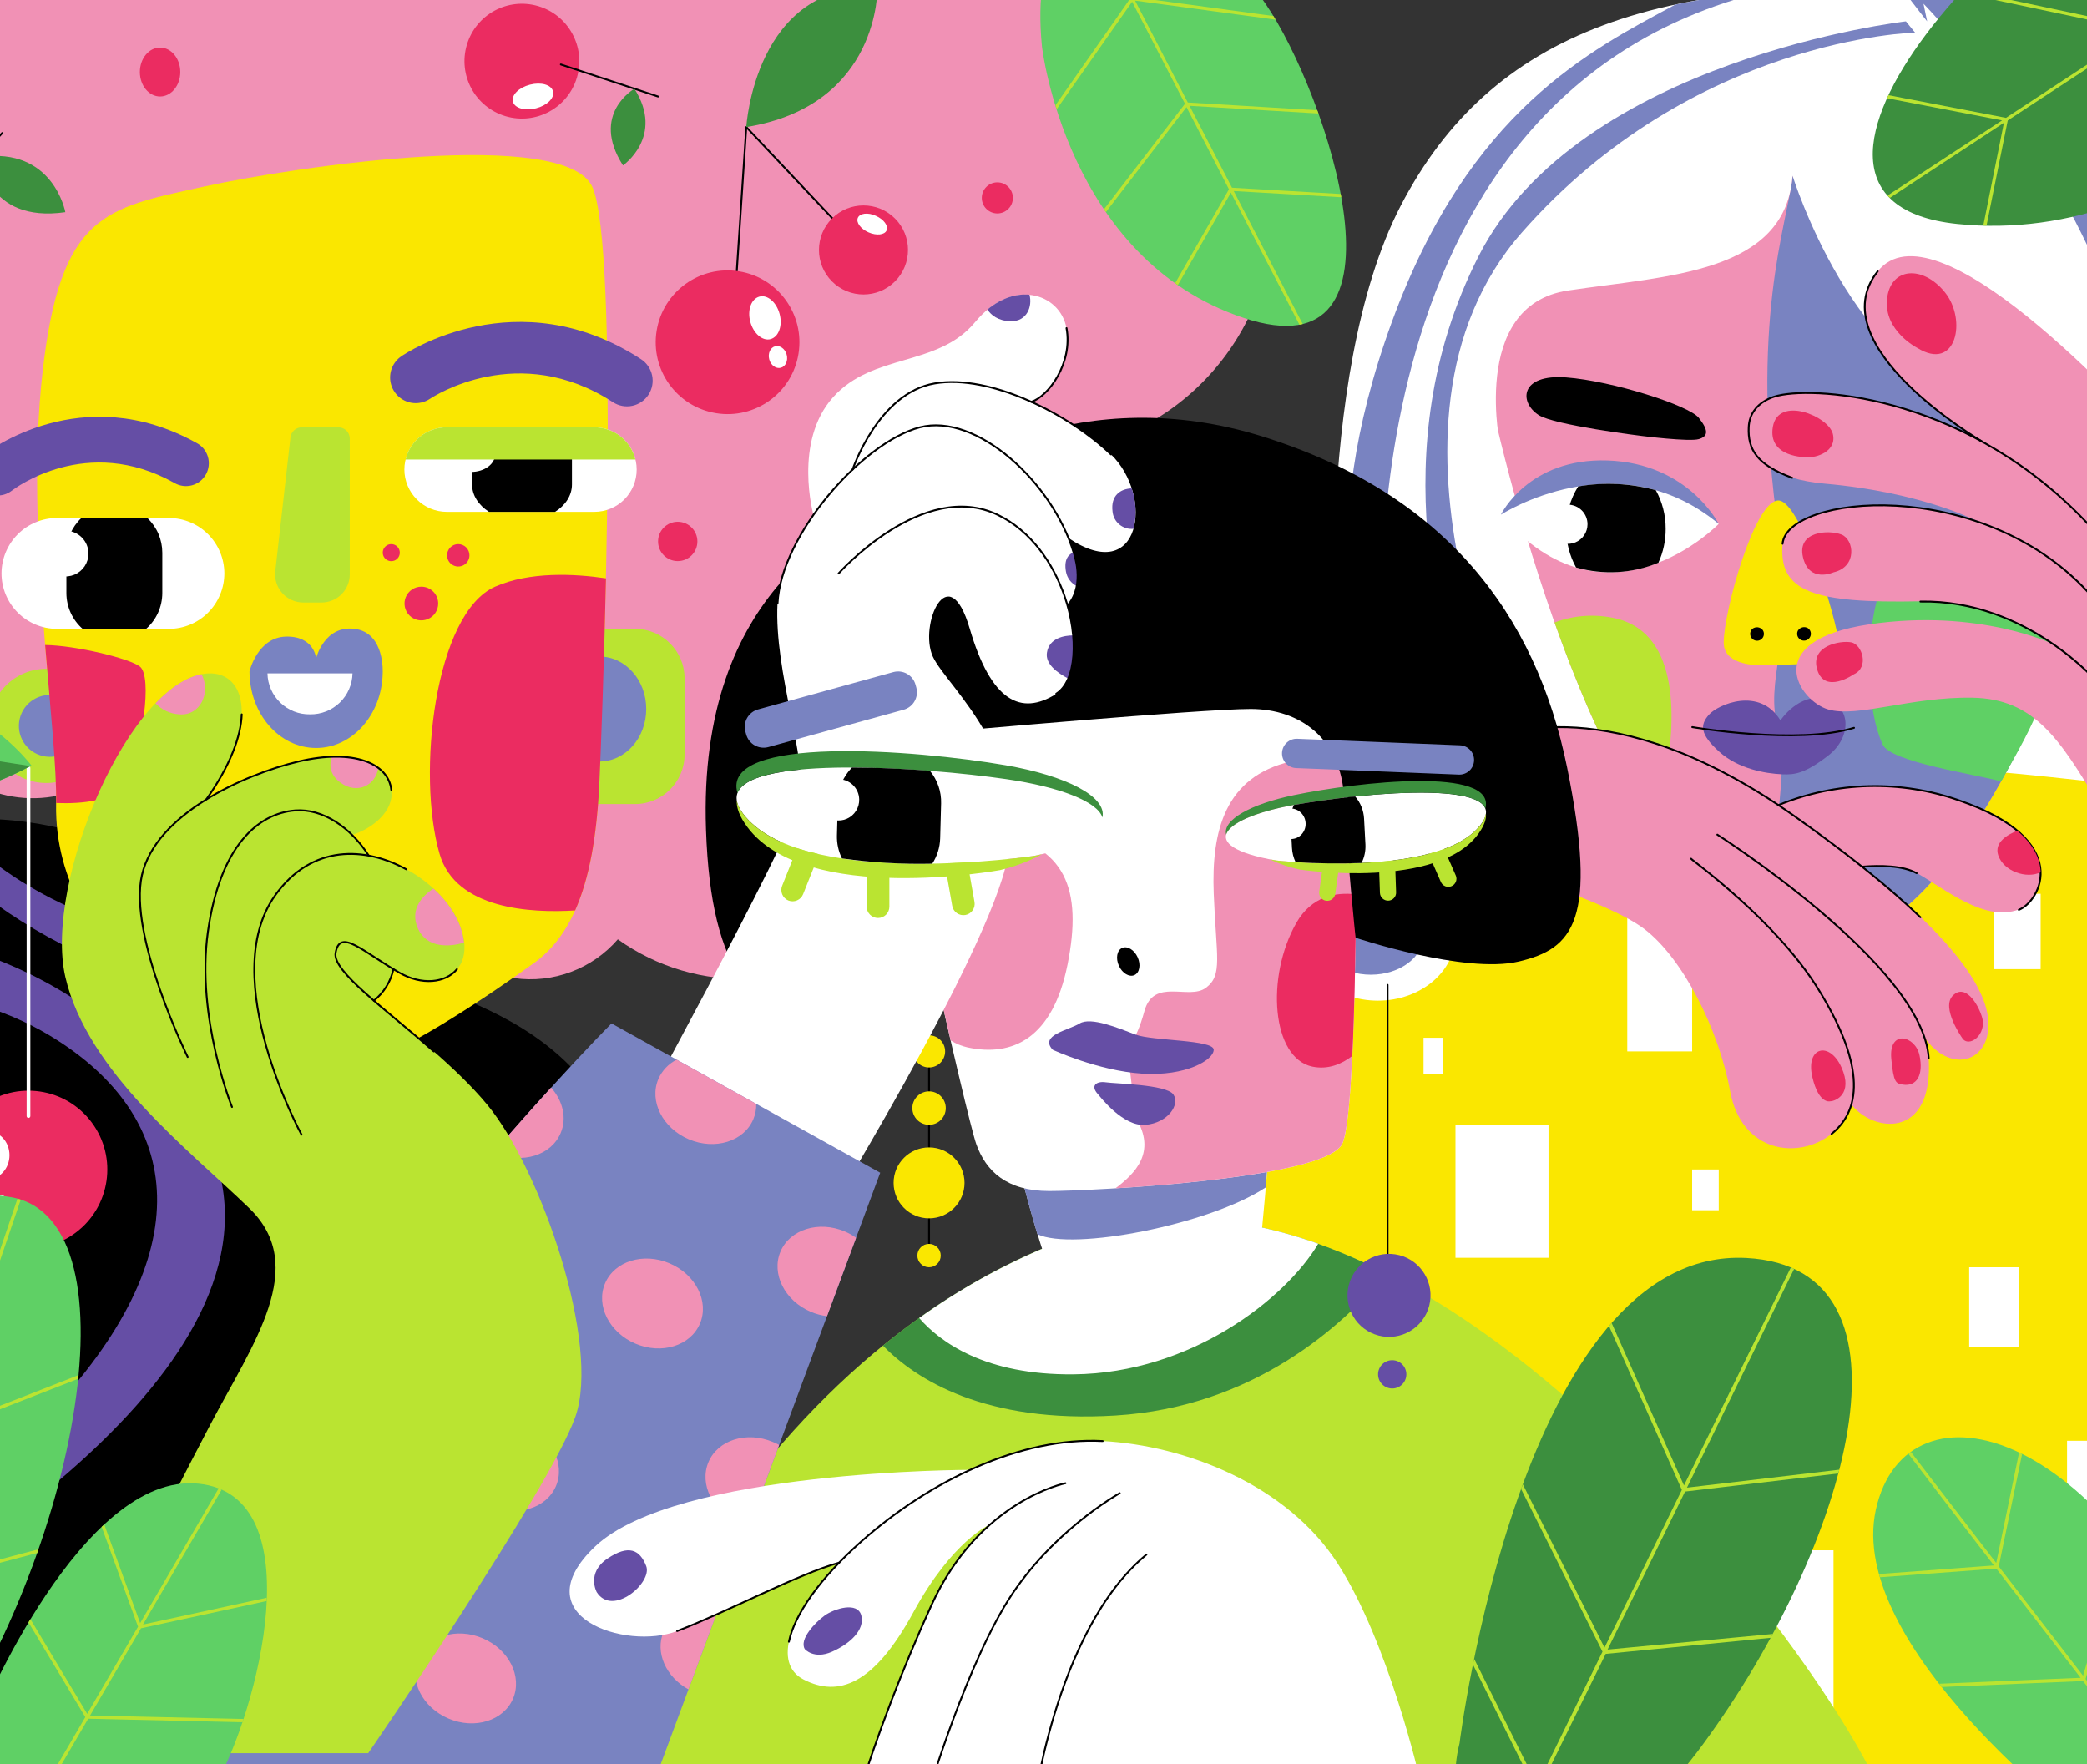 <svg width="1124" height="950" viewBox="0 0 1124 950" fill="none" xmlns="http://www.w3.org/2000/svg">
<rect x="0" y="0" width="1124" height="950" fill="#333333" stroke="none"/>
<g clip-path="url(#clip0_19_274)">
<path d="M719.697 375.896C719.697 375.896 706.312 203.139 754.453 110.657C802.593 18.175 893.07 -17.882 1067.53 -3.301C1242 11.28 1235.07 199.674 1232.87 236.91C1230.67 274.145 1199.96 438.108 1199.96 438.108L719.697 375.896Z" fill="white"/>
<path d="M796.296 138.008C742.298 244.332 780.308 348.493 785.743 375.897C791.178 403.3 822.151 410.124 822.151 410.124C822.151 410.124 727.823 229.54 819.671 125.186C911.907 20.269 1031.39 17.542 1031.39 17.542L1026.46 11.492C1026.46 11.492 850.276 31.701 796.296 138.008Z" fill="#7983C1"/>
<path d="M1024.41 -5.921C1032.23 4.316 1037.9 11.492 1037.9 11.492L1035.93 1.994C1035.93 1.994 1213.94 181.189 1155.2 400.134L1181.24 404.584C1181.24 404.584 1204.51 159.343 1051.81 -4.479C1042.42 -5.124 1033.28 -5.605 1024.41 -5.921Z" fill="#7983C1"/>
<path d="M735.404 356.531L745.165 353.823C745.165 353.823 718.061 52.368 949.758 -4.461C933.801 -3.132 917.941 -0.817 902.269 2.469C856.714 26.987 791.494 59.157 749.756 172.992C706.101 292.015 735.404 356.531 735.404 356.531Z" fill="#7983C1"/>
<path d="M625.403 909.822C625.403 909.822 621.657 516.167 632.984 489.977C644.311 463.788 991.69 411.901 1044.9 413.624C1098.1 415.348 1272.74 439.251 1272.74 439.251V1075.79L615.588 1051.73L625.403 909.822Z" fill="#FAE700"/>
<path d="M1087.39 682.487H1060.55V725.65H1087.39V682.487Z" fill="white"/>
<path d="M1137.84 775.937H1113.26V848.561H1137.84V775.937Z" fill="white"/>
<path d="M987.469 834.912H937.13V934.236H987.469V834.912Z" fill="white"/>
<path d="M833.989 605.765H783.878V677.386H833.989V605.765Z" fill="white"/>
<path d="M911.344 481.342H876.396V566.225H911.344V481.342Z" fill="white"/>
<path d="M925.662 629.826H911.344V651.777H925.662V629.826Z" fill="white"/>
<path d="M1099.03 481.342H1073.97V521.937H1099.03V481.342Z" fill="white"/>
<path d="M777.159 558.891H766.676V578.379H777.159V558.891Z" fill="white"/>
<path d="M800.289 203.087C800.289 203.087 843.909 424.705 928.335 489.978C1012.76 555.25 1070.8 439.163 1104.45 368.105C1138.1 297.046 1118.96 181.101 1114.39 174.892C1109.82 168.683 992.904 88.46 965.395 94.581C937.886 100.702 892.542 125.907 870.521 135.035C848.499 144.164 792.18 163.723 800.289 203.087Z" fill="#F191B5"/>
<path d="M1114.39 174.892C1109.8 168.7 993.203 88.707 965.5 94.564C962.598 121.228 941.808 172.992 957.867 286.651C966.661 348.827 949.582 364.499 957.867 393.802C964.621 417.688 950.004 470.067 953.716 504.611C1024.53 531.628 1074.32 431.741 1104.45 368.052C1138.06 297.046 1118.96 181.101 1114.39 174.892Z" fill="#7983C1"/>
<path d="M1104.45 368.105C1114.32 347.227 1111.91 347.948 1114.39 323.253C1082.84 296.36 1025.5 293.036 1016.17 309.499C1004.81 329.55 1003.25 377.269 1013.92 400.961C1018.18 410.406 1063.65 416.949 1077.75 420.818C1095.11 390.003 1091.23 396.053 1104.45 368.105Z" fill="#5FD065"/>
<path d="M870.521 333.138C859.46 330.503 847.864 331.238 837.225 335.249C849.537 369.863 864.875 405.885 883.202 436.032C890.238 432.515 895.514 426.886 897.009 418.831C902.181 389.897 905.61 341.739 870.521 333.138Z" fill="#BAE431"/>
<path d="M954.613 358.167C947.384 358.695 928.335 358.923 928.335 346.031C928.335 329.515 944.992 269.15 957.867 269.537C970.742 269.924 992.288 342.882 990.688 350.903C989.087 358.923 963.777 357.499 954.613 358.167Z" fill="#FAE700"/>
<path d="M949.371 339.329C949.763 339.919 949.978 340.608 949.989 341.316C950.001 342.024 949.809 342.72 949.436 343.322C949.063 343.924 948.525 344.406 947.885 344.71C947.246 345.015 946.533 345.129 945.831 345.04C945.129 344.951 944.467 344.662 943.924 344.207C943.381 343.752 942.981 343.151 942.77 342.476C942.559 341.8 942.547 341.077 942.735 340.395C942.923 339.712 943.303 339.098 943.83 338.626C944.661 337.991 945.708 337.709 946.745 337.841C947.782 337.972 948.726 338.507 949.371 339.329Z" fill="black"/>
<path d="M968.314 339.611C967.986 340.238 967.846 340.947 967.909 341.652C967.972 342.357 968.237 343.029 968.671 343.588C969.105 344.147 969.691 344.57 970.359 344.805C971.027 345.041 971.748 345.079 972.437 344.917C973.126 344.754 973.754 344.396 974.245 343.887C974.737 343.378 975.072 342.738 975.21 342.043C975.349 341.349 975.284 340.629 975.025 339.971C974.766 339.312 974.323 338.741 973.749 338.327C972.856 337.783 971.786 337.613 970.768 337.854C969.751 338.094 968.869 338.725 968.314 339.611V339.611Z" fill="black"/>
<path d="M959.854 417.002C950.831 416.597 936.179 414.135 925.855 404.777C915.53 395.42 915.477 390.443 920.385 384.902C925.292 379.362 947.63 369.635 958.904 387.963C958.904 387.963 969.018 372.678 983.159 376.512C997.3 380.347 997.23 397.126 984.689 406.871C972.148 416.615 966.555 417.301 959.854 417.002Z" fill="#654EA5"/>
<path d="M911.415 391.586C911.415 391.586 968.156 401.312 998.514 391.973" stroke="black" stroke-linecap="round" stroke-linejoin="round"/>
<path d="M823.964 279.809L808.38 277.118C808.38 277.118 823.102 246.566 865.79 247.991C909.357 249.468 925.592 282.095 925.592 282.095L823.964 279.809Z" fill="#7983C1"/>
<path d="M808.38 277.171C808.38 277.171 870.662 236.716 925.662 282.148C925.662 282.148 865.315 344.026 808.38 277.171Z" fill="white"/>
<path d="M849.977 261.974C845.671 268.815 843.436 276.756 843.54 284.839C843.496 292.1 845.313 299.251 848.816 305.612C863.467 309.791 879.1 308.893 893.175 303.061C895.781 297.342 897.113 291.124 897.08 284.839C897.125 277.567 895.309 270.404 891.803 264.032C878.186 260.252 863.899 259.549 849.977 261.974Z" fill="black"/>
<path d="M854.99 282.342C854.99 284.429 854.371 286.469 853.211 288.205C852.052 289.94 850.404 291.293 848.475 292.092C846.547 292.89 844.425 293.099 842.378 292.692C840.331 292.285 838.45 291.28 836.974 289.804C835.498 288.328 834.493 286.448 834.086 284.401C833.679 282.353 833.888 280.232 834.687 278.303C835.485 276.375 836.838 274.727 838.574 273.567C840.309 272.407 842.349 271.788 844.437 271.788C847.235 271.788 849.92 272.9 851.899 274.879C853.878 276.859 854.99 279.543 854.99 282.342Z" fill="white"/>
<path d="M884.222 234.782C884.222 234.782 837.032 228.995 828.642 223.507C818.089 216.63 818.511 201.345 843.539 203.262C868.568 205.18 909.656 218.354 914.932 225.037C920.209 231.721 920.086 234.957 914.932 236.488C909.779 238.018 884.222 234.782 884.222 234.782Z" fill="black"/>
<path d="M808.379 242.415C808.379 242.415 790.791 164.479 844.489 156.459C898.188 148.438 961.578 147.295 965.395 94.581C965.395 94.581 998.638 201.539 1065.49 213.376C1132.35 225.213 1127.76 191.232 1129.29 177.794C1130.82 164.356 1067.73 121.65 1028.05 106.753C988.366 91.855 972.852 78.1 954.613 85.347C936.373 92.594 858.807 113.489 830.154 137.955C801.502 162.421 782.788 202.418 808.379 242.415Z" fill="white"/>
<path d="M1055.17 431.073C1023.52 419.956 988.896 420.852 957.867 433.588L957.99 433.676C863.538 370.638 806.48 397.144 806.48 397.144L802.663 466.655C802.663 466.655 864.927 484.631 885.559 500.302C906.191 515.974 925.662 554.194 931.783 587.613C937.903 621.032 968.842 624.761 986.413 610.637C991.563 606.594 995.295 601.02 997.072 594.719C1008.14 609.546 1041.48 614.471 1038.72 569.743C1038.45 566.021 1037.7 562.349 1036.49 558.82C1049.49 576.866 1067.37 572.698 1070.43 557.061C1073.06 543.676 1067.52 518.049 1002.93 466.585C1012.59 465.828 1024.9 465.934 1032.23 470.102C1048.27 479.231 1068.9 496.679 1087.25 489.819C1098.88 485.598 1117.06 452.338 1055.17 431.073Z" fill="#F191B5"/>
<path d="M924.905 449.506C924.905 449.506 1035.71 520.142 1038.74 569.813" stroke="black" stroke-linecap="round" stroke-linejoin="round"/>
<path d="M806.48 397.126C806.48 397.126 866.845 369.072 966.169 439.339C996.738 460.956 1018.67 478.967 1034.27 493.988" stroke="black" stroke-linecap="round" stroke-linejoin="round"/>
<path d="M910.764 462.451C911.538 463.612 956.231 495.307 979.536 533.123C1002.84 570.939 1003.98 596.548 986.414 610.69" stroke="black" stroke-linecap="round" stroke-linejoin="round"/>
<path d="M1032.25 470.26C1024.92 466.092 1012.6 465.986 1002.95 466.743" stroke="black" stroke-linecap="round" stroke-linejoin="round"/>
<path d="M957.867 433.57C988.898 420.839 1023.52 419.951 1055.17 431.073C1117.06 452.355 1098.88 485.598 1087.27 489.995" stroke="black" stroke-linecap="round" stroke-linejoin="round"/>
<path d="M1056.7 558.891C1056.7 558.891 1045.25 542.674 1051.74 536.183C1058.23 529.693 1065 539.983 1067.39 547.546C1070.45 557.202 1060.2 564.748 1056.7 558.891Z" fill="#EB2C61"/>
<path d="M1024.7 584.095C1021.06 583.497 1019.83 583.093 1018.6 570.306C1017.04 554.265 1031.49 557.607 1033.78 568.301C1036.07 578.995 1032.25 585.344 1024.7 584.095Z" fill="#EB2C61"/>
<path d="M985.64 593.101C985.64 593.101 979.572 594.86 976.089 580.12C972.255 563.78 985.323 560.474 991.761 574.844C998.198 589.214 988.472 593.101 985.64 593.101Z" fill="#EB2C61"/>
<path d="M1099.03 469.768C1098.86 462.891 1095.52 455.011 1086.44 447.395C1081.38 449.383 1073.85 453.604 1076.19 460.604C1079.07 469.188 1091.31 473.479 1099.03 469.768Z" fill="#EB2C61"/>
<path d="M1264.95 368.105C1248.91 335.636 1208.16 289.588 1175.25 252.353C1141.05 213.851 1041.73 107.984 1011.27 146.134C979.307 186.236 1067.55 237.824 1067.55 237.824C1018.85 211.213 972.975 209.454 957.866 212.971C936.601 217.931 929.109 255.747 982.596 260.461C1036.08 265.175 1065.26 280.899 1065.26 280.899C1014.06 263.311 961.666 274.18 960.047 292.701C957.761 318.874 976.669 324.977 1034.27 323.834C1064.49 323.236 1089.38 335.39 1106.25 347.086C1105.84 346.91 1065.58 327.51 1006.66 336.251C947.436 345.046 968.771 377.515 984.654 382.088C1000.54 386.661 1029.19 375.14 1062.43 375.756C1095.67 376.371 1109.41 398.146 1130.24 432.902C1151.06 467.657 1172.45 479.512 1182.77 487.533C1193.1 495.553 1219.13 522.833 1214.59 639.852C1210.05 756.87 1317.24 740.811 1336.54 727.057C1355.83 713.303 1264.95 368.105 1264.95 368.105Z" fill="#F191B5"/>
<path d="M1032.64 187.397C1032.64 187.397 1014.49 178.234 1016.3 161.014C1018.11 143.795 1035.64 142.669 1047.53 157.496C1059.42 172.324 1053.64 200.395 1032.64 187.397Z" fill="#EB2C61"/>
<path d="M972.975 246.232C972.975 246.232 951.869 246.619 954.824 229.804C957.779 212.989 984.725 224.07 987.099 233.621C989.474 243.171 978.059 246.707 972.975 246.232Z" fill="#EB2C61"/>
<path d="M987.469 308.232C987.469 308.232 974.383 314.23 971.041 300.106C967.699 285.982 984.883 285.209 991.76 287.882C998.637 290.556 1000.38 305.295 987.469 308.232Z" fill="#EB2C61"/>
<path d="M998.444 363.127C998.444 363.127 982.913 374.014 978.762 360.84C974.611 347.666 991.285 344.799 997.072 345.943C1002.86 347.086 1006.85 359.31 998.444 363.127Z" fill="#EB2C61"/>
<path d="M960.048 292.842C962.334 266.67 1066.06 255.783 1124.5 318.821" stroke="black" stroke-linecap="round" stroke-linejoin="round"/>
<path d="M1130.24 368.105C1130.24 368.105 1091.89 322.831 1034.27 323.974" stroke="black" stroke-linecap="round" stroke-linejoin="round"/>
<path d="M1126.61 284.399C1061.29 213.305 979.149 208.029 957.866 213.006C957.866 213.006 942.511 215.662 941.808 229.997C941.227 241.94 946.082 250.295 965.236 257.33" stroke="black" stroke-linecap="round" stroke-linejoin="round"/>
<path d="M1011.27 146.134C979.307 186.236 1067.55 237.824 1067.55 237.824" stroke="black" stroke-linecap="round" stroke-linejoin="round"/>
<path d="M554.467 -18.128C540.172 -18.126 525.973 -15.791 512.43 -11.216C476.461 -78.299 384.982 -126 277.778 -126C191.135 -126 114.747 -94.833 69.65 -47.466C64.393 -48.042 59.108 -48.336 53.82 -48.345C26.263 -48.357 -0.724 -40.496 -23.964 -25.688C-47.204 -10.879 -65.73 10.26 -77.361 35.243C-88.992 60.225 -93.244 88.01 -89.616 115.327C-85.989 142.645 -74.632 168.357 -56.884 189.438C-66.732 189.953 -76.371 192.476 -85.209 196.85C-94.047 201.224 -101.899 207.358 -108.281 214.875C-114.664 222.392 -119.444 231.133 -122.328 240.564C-125.212 249.994 -126.139 259.914 -125.051 269.715C-123.964 279.516 -120.886 288.992 -116.006 297.561C-111.126 306.131 -104.546 313.612 -96.671 319.548C-88.796 325.483 -79.791 329.747 -70.209 332.078C-60.627 334.409 -50.67 334.758 -40.949 333.103C-48.584 347.676 -50.51 364.572 -46.351 380.489C-42.192 396.406 -32.247 410.201 -18.459 419.176C-4.671 428.151 11.968 431.661 28.207 429.021C44.445 426.382 59.116 417.781 69.351 404.9C87.371 409.959 106.003 412.504 124.72 412.464C178.278 412.464 225.68 392.219 254.737 361.122C264.078 372.337 274.873 382.257 286.836 390.618C286.024 394.687 285.437 398.797 285.077 402.931C274.68 403.032 264.474 405.738 255.392 410.8C246.31 415.861 238.641 423.118 233.085 431.907C227.53 440.696 224.265 450.737 223.589 461.113C222.914 471.488 224.848 481.868 229.217 491.303C233.586 500.738 240.249 508.928 248.598 515.125C256.947 521.322 266.716 525.329 277.012 526.778C287.308 528.228 297.803 527.074 307.538 523.423C317.274 519.772 325.939 513.74 332.743 505.878C353.738 520.893 379.179 528.397 404.961 527.18C430.744 525.963 455.365 516.096 474.852 499.17C494.339 482.244 507.556 459.246 512.369 433.887C517.183 408.529 513.313 382.288 501.384 359.398C526.101 328.838 539.525 290.69 539.394 251.385C539.394 248.853 539.394 246.32 539.235 243.805C557.012 245.872 575.024 244.286 592.166 239.144C609.308 234.002 625.219 225.413 638.924 213.903C652.628 202.394 663.837 188.206 671.863 172.21C679.889 156.214 684.563 138.747 685.599 120.88C686.634 103.014 684.009 85.124 677.884 68.308C671.76 51.492 662.265 36.104 649.982 23.088C637.698 10.073 622.886 -0.297 606.453 -7.384C590.019 -14.472 572.311 -18.128 554.415 -18.128H554.467Z" fill="#F191B5"/>
<path d="M-47.721 124.746L1.176 71.645" stroke="black" stroke-linecap="round" stroke-linejoin="round"/>
<path d="M-10.696 84.573C-10.696 84.573 -7.53 120.419 35.176 114.263C35.176 114.246 28.791 78.927 -10.696 84.573Z" fill="#3C8F3E"/>
<path d="M310.71 41.744C315.578 25.375 306.254 8.16 289.885 3.292C273.516 -1.575 256.301 7.749 251.433 24.118C246.566 40.486 255.89 57.702 272.259 62.569C288.628 67.437 305.843 58.113 310.71 41.744Z" fill="#EB2C61"/>
<path d="M288.665 58.331C282.685 59.843 277.127 58.243 276.23 54.725C275.333 51.207 279.449 47.127 285.412 45.596C291.374 44.066 296.95 45.596 297.847 49.202C298.744 52.808 294.628 56.8 288.665 58.331Z" fill="white"/>
<path d="M302.051 34.727L354.412 51.981" stroke="black" stroke-linecap="round" stroke-linejoin="round"/>
<path d="M341.678 47.795C341.678 47.795 317.757 61.321 335.522 89.076C335.522 89.076 358.071 73.492 341.678 47.795Z" fill="#3C8F3E"/>
<path d="M394.48 181.276L401.92 68.427L451.626 121.123" stroke="black" stroke-linecap="round" stroke-linejoin="round"/>
<path d="M401.92 68.427C401.92 68.427 406.51 -9.334 472.574 -6.66C472.574 -6.66 474.122 56.748 401.92 68.427Z" fill="#3C8F3E"/>
<path d="M430.047 190.493C433.457 169.394 419.117 149.525 398.017 146.115C376.918 142.705 357.049 157.045 353.639 178.144C350.229 199.244 364.569 219.113 385.669 222.523C406.768 225.933 426.637 211.593 430.047 190.493Z" fill="#EB2C61"/>
<path d="M419.878 169.088C421.549 175.402 419.386 181.4 415.041 182.631C410.697 183.862 405.772 179.606 404.083 173.291C402.395 166.977 404.576 160.979 408.938 159.748C413.3 158.517 418.189 162.756 419.878 169.088Z" fill="white"/>
<path d="M423.677 191.021C424.539 194.222 423.114 197.37 420.529 198.056C417.943 198.742 415.129 196.719 414.285 193.536C413.44 190.352 414.847 187.186 417.433 186.5C420.019 185.814 422.833 187.837 423.677 191.021Z" fill="white"/>
<path d="M481.997 151.563C491.359 142.2 491.359 127.021 481.997 117.659C472.635 108.297 457.455 108.297 448.093 117.659C438.731 127.021 438.731 142.2 448.093 151.563C457.455 160.925 472.635 160.925 481.997 151.563Z" fill="#EB2C61"/>
<path d="M471.695 116.233C475.969 118.097 478.572 121.615 477.499 124.078C476.426 126.54 472.064 127.015 467.79 125.15C463.516 123.286 460.93 119.768 462.003 117.306C463.076 114.843 467.403 114.263 471.695 116.233Z" fill="white"/>
<path d="M86.219 51.964C92.231 51.964 97.106 46.065 97.106 38.789C97.106 31.514 92.231 25.615 86.219 25.615C80.206 25.615 75.331 31.514 75.331 38.789C75.331 46.065 80.206 51.964 86.219 51.964Z" fill="#EB2C61"/>
<path d="M365.001 302.182C370.849 302.182 375.589 297.441 375.589 291.593C375.589 285.746 370.849 281.005 365.001 281.005C359.153 281.005 354.412 285.746 354.412 291.593C354.412 297.441 359.153 302.182 365.001 302.182Z" fill="#EB2C61"/>
<path d="M537.142 114.949C541.766 114.949 545.515 111.201 545.515 106.577C545.515 101.953 541.766 98.204 537.142 98.204C532.518 98.204 528.77 101.953 528.77 106.577C528.77 111.201 532.518 114.949 537.142 114.949Z" fill="#EB2C61"/>
<path d="M-120.274 476.803C-120.274 476.803 -25.488 398.938 97.053 472.916C219.594 546.895 310.018 518.647 348.01 649.737C386.002 780.826 246.294 1052.29 203.782 1064.83C161.27 1077.37 -164 998.98 -164 998.98L-120.274 476.803Z" fill="black"/>
<path d="M177.399 511.313C155.072 513.018 132.626 512.292 110.456 509.149C44.603 499.563 1.528 473.567 -28.496 441.907C-35.212 442.573 -41.888 443.6 -48.494 444.985C-26.262 470.454 5.169 496.52 49.264 516.273C103.579 540.616 164.682 537.08 216.358 525.366C203.993 521.004 190.995 516.501 177.399 511.313Z" fill="#654EA5"/>
<path d="M-122.244 500.337L-125.129 534.846C-90.796 530.115 -24.767 526.615 26.803 557.712C99.814 601.684 108.521 675.363 24.904 762.973C-31.345 821.702 -108.173 850.39 -152.603 862.878L-155.311 895.259C-131.531 892.603 -98.025 885.233 -65.45 865.657C-5.648 829.688 191.047 705.036 95.259 587.754C23.18 499.423 -77.076 496.433 -122.244 500.337Z" fill="#654EA5"/>
<path d="M188.374 574.386C188.374 574.386 108.908 554.528 80.642 531.61C52.377 508.692 29.459 475.045 30.215 433.043C30.972 391.041 13.225 287.056 22.863 200.87C32.502 114.685 56.95 112.152 108.908 100.685C160.865 89.217 304.601 68.603 319.024 100.685C333.446 132.767 325.127 369.635 322.84 420.801C320.554 471.967 309.86 502.554 287.663 518.595C265.466 534.636 212.048 571.326 188.374 574.386Z" fill="#FAE700"/>
<path d="M-2.482 266.793C-4.916 266.545 -7.222 265.577 -9.103 264.013C-10.985 262.448 -12.358 260.359 -13.047 258.011C-13.736 255.663 -13.71 253.163 -12.971 250.83C-12.233 248.497 -10.816 246.437 -8.902 244.913C-6.721 243.224 44.093 204.177 105.847 238.563C107.307 239.324 108.6 240.37 109.648 241.64C110.697 242.909 111.48 244.376 111.952 245.953C112.424 247.53 112.574 249.186 112.395 250.823C112.215 252.46 111.709 254.043 110.907 255.481C110.105 256.919 109.022 258.181 107.724 259.193C106.425 260.205 104.936 260.946 103.346 261.373C101.756 261.799 100.097 261.903 98.466 261.676C96.835 261.45 95.266 260.9 93.852 260.057C46.749 233.673 7.948 263.029 6.312 264.278C3.813 266.215 0.664 267.115 -2.482 266.793Z" fill="#654EA5"/>
<path d="M221.669 216.929C218.945 216.477 216.419 215.22 214.415 213.319C212.412 211.419 211.024 208.962 210.429 206.265C209.835 203.568 210.062 200.755 211.081 198.189C212.1 195.622 213.864 193.42 216.147 191.865C218.662 190.106 278.622 150.144 345.213 193.43C348.287 195.429 350.441 198.567 351.202 202.154C351.962 205.742 351.266 209.484 349.267 212.558C347.269 215.632 344.13 217.786 340.543 218.547C336.956 219.307 333.214 218.611 330.14 216.612C279.326 183.58 233.63 213.446 231.642 214.73C228.718 216.704 225.152 217.49 221.669 216.929Z" fill="#654EA5"/>
<path d="M90.932 338.679H30.62C22.705 338.655 15.122 335.495 9.534 329.89C3.945 324.285 0.807 316.693 0.807 308.778C0.83 300.878 3.979 293.308 9.565 287.722C15.151 282.136 22.72 278.988 30.62 278.965H90.932C98.847 278.965 106.439 282.103 112.044 287.691C117.649 293.28 120.81 300.863 120.833 308.778V308.778C120.833 316.708 117.683 324.313 112.075 329.921C106.468 335.528 98.862 338.679 90.932 338.679Z" fill="white"/>
<path d="M35.756 297.679V319.384C35.759 323.049 36.546 326.671 38.062 330.008C39.579 333.345 41.791 336.319 44.55 338.731H78.62C81.379 336.319 83.591 333.345 85.108 330.008C86.624 326.671 87.411 323.049 87.414 319.384V297.679C87.418 294.191 86.71 290.738 85.334 287.533C83.957 284.327 81.942 281.436 79.411 279.035H43.759C41.228 281.436 39.212 284.327 37.837 287.533C36.461 290.738 35.753 294.191 35.756 297.679V297.679Z" fill="black"/>
<path d="M47.646 298.136C47.646 300.571 46.924 302.952 45.571 304.977C44.218 307.001 42.295 308.579 40.046 309.511C37.796 310.443 35.32 310.687 32.932 310.212C30.544 309.737 28.35 308.564 26.628 306.842C24.906 305.121 23.733 302.927 23.258 300.538C22.783 298.15 23.027 295.674 23.959 293.425C24.891 291.175 26.469 289.252 28.494 287.899C30.518 286.546 32.899 285.824 35.334 285.824C38.599 285.824 41.731 287.121 44.04 289.43C46.349 291.739 47.646 294.871 47.646 298.136V298.136Z" fill="white"/>
<path d="M320.132 275.658H240.543C234.515 275.63 228.742 273.223 224.48 268.961C220.217 264.699 217.81 258.926 217.783 252.898V252.898C217.783 246.862 220.181 241.072 224.449 236.804C228.717 232.536 234.506 230.138 240.543 230.138H320.132C326.168 230.138 331.957 232.536 336.226 236.804C340.494 241.072 342.892 246.862 342.892 252.898C342.892 258.934 340.494 264.723 336.226 268.992C331.957 273.26 326.168 275.658 320.132 275.658Z" fill="white"/>
<path d="M254.244 244.367V260.936C254.244 266.793 257.762 272.052 263.338 275.658H298.955C304.513 272.14 308.031 266.863 308.031 260.936V244.367C308.031 238.756 304.83 233.814 299.694 230.138H262.581C257.463 233.726 254.244 238.756 254.244 244.367Z" fill="black"/>
<path d="M253.717 254.164C260.856 254.164 266.644 249.928 266.644 244.702C266.644 239.476 260.856 235.239 253.717 235.239C246.577 235.239 240.789 239.476 240.789 244.702C240.789 249.928 246.577 254.164 253.717 254.164Z" fill="white"/>
<path d="M342.223 247.481C341.014 242.534 338.18 238.136 334.175 234.992C330.169 231.847 325.224 230.138 320.132 230.138H240.542C235.443 230.127 230.489 231.831 226.475 234.977C222.462 238.123 219.623 242.527 218.416 247.481H342.223Z" fill="#BAE431"/>
<path d="M156.433 235.52L148.254 307.634C148.016 309.754 148.229 311.899 148.877 313.931C149.525 315.962 150.594 317.835 152.015 319.425C153.436 321.015 155.177 322.288 157.123 323.159C159.069 324.031 161.177 324.483 163.31 324.484H173.23C177.245 324.48 181.094 322.883 183.933 320.044C186.772 317.205 188.369 313.355 188.374 309.34V236.206C188.374 235.408 188.217 234.617 187.91 233.88C187.604 233.142 187.156 232.473 186.591 231.909C186.025 231.345 185.354 230.899 184.616 230.595C183.878 230.291 183.087 230.136 182.288 230.138H162.466C160.976 230.141 159.538 230.69 158.426 231.682C157.314 232.674 156.605 234.04 156.433 235.52V235.52Z" fill="#BAE431"/>
<path d="M191.048 338.679C174.62 336.568 170.258 354.509 170.258 354.509C170.258 354.509 169.273 342.478 153.988 342.847C138.703 343.217 134.376 361.562 134.376 361.562C134.376 384.427 150.435 402.825 170.258 402.825C189.764 402.825 205.629 384.92 206.104 362.635C206.104 362.635 207.476 340.789 191.048 338.679Z" fill="#7983C1"/>
<path d="M166.986 384.709C172.941 384.807 178.692 382.541 182.978 378.407C187.264 374.272 189.736 368.607 189.852 362.652H144.05C144.17 368.617 146.653 374.291 150.954 378.427C155.255 382.562 161.021 384.822 166.986 384.709Z" fill="white"/>
<path d="M215.32 297.609C215.324 298.518 215.057 299.407 214.555 300.164C214.053 300.921 213.337 301.512 212.499 301.863C211.66 302.213 210.736 302.306 209.845 302.131C208.953 301.956 208.134 301.52 207.49 300.879C206.846 300.237 206.407 299.419 206.228 298.529C206.05 297.638 206.14 296.714 206.487 295.874C206.834 295.034 207.422 294.316 208.177 293.811C208.933 293.305 209.821 293.036 210.73 293.036C211.944 293.036 213.109 293.517 213.969 294.374C214.83 295.231 215.316 296.394 215.32 297.609V297.609Z" fill="#EB2C61"/>
<path d="M236.005 325.03C236.005 326.825 235.472 328.579 234.475 330.072C233.478 331.564 232.06 332.728 230.402 333.415C228.744 334.102 226.919 334.281 225.158 333.931C223.398 333.581 221.781 332.717 220.511 331.447C219.242 330.178 218.378 328.561 218.027 326.8C217.677 325.04 217.857 323.215 218.544 321.557C219.231 319.898 220.394 318.481 221.887 317.483C223.379 316.486 225.134 315.954 226.929 315.954C229.336 315.954 231.644 316.91 233.346 318.612C235.048 320.314 236.005 322.623 236.005 325.03Z" fill="#EB2C61"/>
<path d="M252.837 299.051C252.84 300.246 252.489 301.415 251.827 302.41C251.166 303.404 250.224 304.18 249.121 304.639C248.018 305.098 246.803 305.219 245.631 304.987C244.459 304.754 243.383 304.179 242.538 303.335C241.693 302.49 241.118 301.413 240.886 300.241C240.654 299.069 240.775 297.855 241.234 296.752C241.692 295.649 242.468 294.707 243.463 294.045C244.458 293.384 245.627 293.032 246.822 293.036C248.417 293.036 249.947 293.67 251.075 294.798C252.203 295.926 252.837 297.456 252.837 299.051V299.051Z" fill="#EB2C61"/>
<path d="M24.904 421.68C41.884 421.68 55.649 407.915 55.649 390.935C55.649 373.955 41.884 360.19 24.904 360.19C7.924 360.19 -5.841 373.955 -5.841 390.935C-5.841 407.915 7.924 421.68 24.904 421.68Z" fill="#BAE431"/>
<path d="M43.031 394.751C45.144 385.798 39.599 376.827 30.646 374.713C21.693 372.6 12.722 378.145 10.608 387.098C8.495 396.052 14.04 405.023 22.993 407.136C31.947 409.249 40.918 403.704 43.031 394.751Z" fill="#7983C1"/>
<path d="M341.977 338.661H314.416C299.66 338.661 287.698 350.623 287.698 365.378V406.307C287.698 421.063 299.66 433.025 314.416 433.025H341.977C356.733 433.025 368.695 421.063 368.695 406.307V365.378C368.695 350.623 356.733 338.661 341.977 338.661Z" fill="#BAE431"/>
<path d="M322.841 410.107C336.761 410.107 348.045 397.452 348.045 381.842C348.045 366.231 336.761 353.576 322.841 353.576C308.92 353.576 297.636 366.231 297.636 381.842C297.636 397.452 308.92 410.107 322.841 410.107Z" fill="#7983C1"/>
<path d="M266.644 315.954C234.14 330.271 224.273 417.002 236.743 459.865C245.415 489.766 285.992 491.807 309.737 490.329C317.335 473.321 321.504 450.561 322.841 420.818C323.667 402.385 325.286 359.838 326.358 311.469C309.245 308.936 285.253 307.757 266.644 315.954Z" fill="#EB2C61"/>
<path d="M75.313 358.958C69.65 354.561 40.769 347.596 24.306 347.367C27.226 383.125 30.497 413.748 30.233 432.462C44.498 433.007 62.403 431.389 67.68 420.853C76.826 402.473 82.226 364.235 75.313 358.958Z" fill="#EB2C61"/>
<path d="M313.131 974.074C309.86 972.315 380.901 740.741 573.833 667.431C766.764 594.121 987.557 899.093 1013.55 967.109C1039.55 1035.12 313.131 974.074 313.131 974.074Z" fill="#BAE431"/>
<path d="M573.833 667.431C538.212 681.15 505.018 700.485 475.511 724.7C493.399 742.94 530.494 766.667 600.709 762.34C674.951 757.785 722.88 714.428 746.696 685.829C690.482 657.194 630.944 645.744 573.833 667.431Z" fill="#3C8F3E"/>
<path d="M573.833 667.431C545.872 678.149 519.397 692.4 495.052 709.838C506.379 722.818 530.617 740.653 578.23 740.161C641.901 739.528 692.75 698.897 709.97 669.806C664.943 653.8 618.631 650.405 573.833 667.431Z" fill="white"/>
<path d="M742.123 538.91C765.184 538.91 783.878 523.113 783.878 503.626C783.878 484.14 765.184 468.343 742.123 468.343C719.061 468.343 700.367 484.14 700.367 503.626C700.367 523.113 719.061 538.91 742.123 538.91Z" fill="white"/>
<path d="M738.306 524.927C753.984 524.927 766.694 515.39 766.694 503.626C766.694 491.863 753.984 482.326 738.306 482.326C722.627 482.326 709.917 491.863 709.917 503.626C709.917 515.39 722.627 524.927 738.306 524.927Z" fill="#7983C1"/>
<path d="M549.085 629.404C549.085 629.404 565.513 695.872 573.921 700.463C582.328 705.053 672.418 695.872 675.531 690.912C678.645 685.952 684.695 601.895 684.695 601.895L549.085 629.404Z" fill="white"/>
<path d="M558.707 664.687C577.685 673.816 651.224 659.569 681.617 639.535C683.376 619.783 684.607 601.895 684.607 601.895L549.085 629.404C549.085 629.404 553.342 646.993 558.707 664.687Z" fill="#7983C1"/>
<path d="M730.25 389.88C730.25 389.88 732.554 597.128 722.81 616.124C713.066 635.12 587.781 641.435 565.074 641.435C542.366 641.435 531.022 630.881 525.78 616.124C520.539 601.367 478.132 414.521 478.994 397.32C479.856 380.118 614.516 335.618 657.485 338.678C700.455 341.739 730.25 389.88 730.25 389.88Z" fill="white"/>
<path d="M695.072 410.124C659.895 418.338 652.349 447.184 653.686 481.341C655.023 515.499 658.646 525.102 649.482 531.979C640.318 538.857 621.34 526.263 616.327 544.591C611.315 562.918 607.076 561.775 607.656 568.089C608.236 574.404 611.649 601.895 611.649 601.895C623.081 620.521 611.315 632.007 600.726 639.992C646.123 637.196 715.669 630.09 722.828 616.124C730.672 600.84 730.707 463.752 730.426 410.705C720.875 407.662 708.88 406.905 695.072 410.124Z" fill="#F191B5"/>
<path d="M566.955 565.345C566.955 565.345 591.404 576.673 615.078 578.203C638.753 579.733 653.668 570.816 653.668 565.345C653.668 559.875 620.76 560.632 611.631 557.202C602.502 553.772 587.587 547.458 581.466 551.186C575.345 554.915 559.639 557.448 566.955 565.345Z" fill="#654EA5"/>
<path d="M591.404 589.372C592.231 590.251 604.772 606.961 616.996 605.8C629.22 604.639 635.71 594.719 631.894 589.372C628.077 584.025 600.568 583.638 595.608 582.882C590.648 582.125 586.937 584.57 591.404 589.372Z" fill="#654EA5"/>
<path d="M610.967 525.136C613.753 523.871 614.528 519.576 612.697 515.543C610.867 511.509 607.124 509.264 604.338 510.529C601.551 511.793 600.776 516.088 602.607 520.122C604.438 524.156 608.18 526.4 610.967 525.136Z" fill="black"/>
<path d="M730.338 481.658C719.239 480.356 706.312 482.731 698.168 497.031C681.564 526.263 684.994 569.813 706.769 574.421C715.194 576.18 722.493 573.12 728.298 568.687C729.511 543.271 730.092 511.418 730.338 481.658Z" fill="#EB2C61"/>
<path d="M574.959 519.386C582.997 479.266 574.396 454.624 533.713 448.327C513.996 445.267 498.834 447.747 488.703 454.167C495.404 486.952 504.445 527.723 511.973 560.298C514.774 562.077 517.863 563.357 521.102 564.079C545.181 569.233 566.92 559.471 574.959 519.386Z" fill="#F191B5"/>
<path d="M500.364 542.867V676.19" stroke="black" stroke-linecap="round" stroke-linejoin="round"/>
<path d="M500.365 574.879C505.144 574.879 509.018 571.004 509.018 566.225C509.018 561.446 505.144 557.571 500.365 557.571C495.585 557.571 491.711 561.446 491.711 566.225C491.711 571.004 495.585 574.879 500.365 574.879Z" fill="#FAE700"/>
<path d="M500.364 605.765C505.338 605.765 509.37 601.733 509.37 596.759C509.37 591.786 505.338 587.754 500.364 587.754C495.391 587.754 491.359 591.786 491.359 596.759C491.359 601.733 495.391 605.765 500.364 605.765Z" fill="#FAE700"/>
<path d="M500.364 656.139C510.914 656.139 519.466 647.587 519.466 637.038C519.466 626.488 510.914 617.936 500.364 617.936C489.815 617.936 481.263 626.488 481.263 637.038C481.263 647.587 489.815 656.139 500.364 656.139Z" fill="#FAE700"/>
<path d="M500.364 682.487C503.842 682.487 506.661 679.668 506.661 676.19C506.661 672.713 503.842 669.893 500.364 669.893C496.887 669.893 494.068 672.713 494.068 676.19C494.068 679.668 496.887 682.487 500.364 682.487Z" fill="#FAE700"/>
<path d="M747.311 530.414V696.628" stroke="black" stroke-linecap="round" stroke-linejoin="round"/>
<path d="M769.732 703.183C772.803 691.224 765.597 679.041 753.639 675.97C741.68 672.9 729.497 680.105 726.426 692.064C723.356 704.022 730.561 716.206 742.52 719.276C754.478 722.347 766.662 715.142 769.732 703.183Z" fill="#654EA5"/>
<path d="M749.808 747.777C754.014 747.777 757.424 744.367 757.424 740.161C757.424 735.954 754.014 732.545 749.808 732.545C745.602 732.545 742.192 735.954 742.192 740.161C742.192 744.367 745.602 747.777 749.808 747.777Z" fill="#654EA5"/>
<path d="M509.387 394.136C509.387 394.136 646.791 381.824 673.544 381.824C700.296 381.824 722.265 397.847 723.883 429.56C725.501 461.273 730.074 505.016 730.074 505.016C730.074 505.016 788.909 524.698 818.018 517.821C847.128 510.943 860.812 495.993 843.997 413.308C827.182 330.623 778.056 265.879 680.421 235.221C582.786 204.564 510.918 251.157 484.183 266.881C457.448 282.606 375.554 315.954 380.233 447.026C382.959 525.138 406.405 547.651 448.706 557.589C491.007 567.527 506.872 517.856 506.872 517.856L509.387 394.136Z" fill="black"/>
<path d="M598.334 244.719C585.667 233.028 571.169 223.491 555.417 216.489C564.511 213.78 577.843 195.699 574.396 176.791C570.948 157.883 545.181 149.282 525.147 173.502C505.113 197.722 470.129 189.983 448.636 213.956C427.142 237.93 438.082 277.276 438.082 277.276C427.195 292.825 419.526 309.921 418.735 324.959C416.835 362.107 435.163 409.28 430.66 430.404C426.157 451.528 333.534 620.17 333.534 620.17L430.66 679.075C430.66 679.075 519.958 536.201 539.834 472.934C559.709 409.667 510.038 370.409 502.387 353.594C494.736 336.779 510.794 299.35 522.262 338.52C533.73 377.691 549.754 385.693 568.855 373.698C578.881 367.419 580.903 346.646 574.73 325.487H575.398C584.579 314.459 578.23 297.538 578.23 297.538C577.456 294.953 576.471 292.367 575.486 289.782C614.392 315.901 621.674 267.25 598.334 244.719Z" fill="white"/>
<path d="M554.45 158.71C547.415 158.059 539.447 160.363 531.796 166.695C533.66 169.527 537.319 172.816 544.319 172.992C553.237 173.186 556.121 164.848 554.45 158.71Z" fill="#654EA5"/>
<path d="M609.503 263.012C603.576 263.223 598.106 266.758 599.178 275.412C599.293 276.773 599.677 278.098 600.309 279.309C600.941 280.52 601.808 281.594 602.859 282.466C603.91 283.339 605.125 283.994 606.431 284.392C607.738 284.79 609.111 284.924 610.47 284.787C612.254 277.587 611.918 270.025 609.503 263.012V263.012Z" fill="#654EA5"/>
<path d="M578.23 297.609C578.228 297.568 578.228 297.527 578.23 297.486C575.926 298.33 572.813 300.757 574.097 307.881C574.395 309.536 575.074 311.099 576.082 312.445C577.09 313.792 578.397 314.885 579.901 315.637C580.794 309.581 580.221 303.398 578.23 297.609V297.609Z" fill="#654EA5"/>
<path d="M577.913 342.214C573.622 342.214 565.074 343.375 563.842 351.483C562.875 357.551 569.383 362.353 575.328 365.449C577.843 359.433 578.722 351.272 577.913 342.214Z" fill="#654EA5"/>
<path d="M418.735 325.03C420.634 287.882 464.694 238.106 495.387 230.138C526.079 222.17 566.973 260.039 578.23 297.609C578.23 297.609 584.58 314.529 575.398 325.557" stroke="black" stroke-linecap="round" stroke-linejoin="round"/>
<path d="M451.626 308.848C451.626 308.848 497.04 257.647 537.529 277.347C555.259 285.965 567.114 303.185 573.27 320.844C581.167 343.533 579.602 366.944 568.855 373.61" stroke="black" stroke-linecap="round" stroke-linejoin="round"/>
<path d="M459.189 252.898C459.189 252.898 472.979 211.67 503.354 206.499C533.73 201.328 576.559 223.683 598.334 244.719" stroke="black" stroke-linecap="round" stroke-linejoin="round"/>
<path d="M574.396 176.703C577.914 195.611 564.511 213.64 555.417 216.401" stroke="black" stroke-linecap="round" stroke-linejoin="round"/>
<path d="M19.662 918.793L86.06 946.425L325.127 1032.86L474.052 631.585L329.331 551.169C237.764 643.897 19.662 918.793 19.662 918.793Z" fill="#7983C1"/>
<path d="M299.43 800.314C294.347 812.257 278.798 817.077 264.692 811.096C250.586 805.116 243.269 790.553 248.334 778.61C253.4 766.667 268.966 761.848 283.072 767.845C297.179 773.843 304.496 788.372 299.43 800.314Z" fill="#F191B5"/>
<path d="M276.308 914.773C281.383 902.829 274.06 888.286 259.952 882.292C245.844 876.298 230.293 881.121 225.218 893.066C220.143 905.01 227.466 919.552 241.574 925.547C255.682 931.541 271.233 926.717 276.308 914.773Z" fill="#F191B5"/>
<path d="M376.955 712.854C382.03 700.91 374.707 686.368 360.599 680.373C346.491 674.379 330.94 679.203 325.865 691.147C320.79 703.091 328.113 717.634 342.221 723.628C356.329 729.622 371.88 724.799 376.955 712.854Z" fill="#F191B5"/>
<path d="M405.701 602.792C406.803 600.172 407.343 597.35 407.284 594.508L364.403 570.693C360.025 572.906 356.554 576.575 354.588 581.07C349.505 593.013 356.84 607.559 370.946 613.556C385.052 619.554 400.636 614.735 405.701 602.792Z" fill="#F191B5"/>
<path d="M455.073 663.245C441.002 657.247 425.419 662.066 420.353 674.009C415.287 685.952 422.587 700.498 436.693 706.496C439.473 707.67 442.403 708.452 445.399 708.817L461.071 666.604C459.202 665.266 457.191 664.139 455.073 663.245Z" fill="#F191B5"/>
<path d="M267.207 621.032C281.278 627.03 296.862 622.21 301.928 610.267C305.445 602.124 303.088 592.767 296.792 585.731C287.012 596.407 276.723 608.086 265.906 620.434L267.207 621.032Z" fill="#F191B5"/>
<path d="M416.29 776.605C402.219 770.624 386.635 775.444 381.569 787.387C376.504 799.329 383.75 813.858 397.909 819.785C399.717 820.54 401.589 821.129 403.503 821.544L419.614 778.17C418.535 777.59 417.425 777.067 416.29 776.605Z" fill="#F191B5"/>
<path d="M357.367 878.796C352.653 889.859 358.616 903.156 370.77 909.822L386.916 866.325C374.376 863.318 361.835 868.295 357.367 878.796Z" fill="#F191B5"/>
<path d="M424.645 485C423.141 484.394 421.939 483.218 421.3 481.728C420.661 480.239 420.636 478.557 421.232 477.05L428.725 458.247C429.02 457.501 429.459 456.82 430.018 456.243C430.576 455.666 431.243 455.205 431.98 454.887C432.717 454.568 433.509 454.398 434.312 454.386C435.115 454.374 435.912 454.521 436.658 454.818V454.818C438.149 455.427 439.34 456.6 439.972 458.081C440.604 459.563 440.627 461.234 440.035 462.733L432.542 481.535C431.949 483.038 430.786 484.245 429.307 484.895C427.828 485.544 426.152 485.582 424.645 485V485Z" fill="#BAE431"/>
<path d="M472.873 494.392C472.07 494.392 471.275 494.234 470.533 493.926C469.792 493.618 469.118 493.167 468.551 492.598C467.984 492.03 467.535 491.355 467.229 490.612C466.924 489.87 466.767 489.074 466.77 488.271V468.009C466.77 466.39 467.413 464.838 468.557 463.693C469.702 462.549 471.254 461.906 472.873 461.906V461.906C473.676 461.903 474.472 462.06 475.214 462.365C475.957 462.671 476.632 463.12 477.2 463.687C477.769 464.254 478.22 464.928 478.528 465.669C478.836 466.411 478.994 467.206 478.994 468.009V488.254C478.996 489.059 478.84 489.857 478.533 490.602C478.227 491.346 477.776 492.023 477.207 492.593C476.639 493.164 475.963 493.616 475.22 493.925C474.476 494.233 473.678 494.392 472.873 494.392V494.392Z" fill="#BAE431"/>
<path d="M519.87 492.792C518.28 493.063 516.648 492.693 515.329 491.763C514.011 490.834 513.114 489.42 512.835 487.832L509.317 467.886C509.046 466.296 509.416 464.663 510.346 463.345C511.275 462.027 512.688 461.13 514.277 460.851V460.851C515.867 460.585 517.497 460.956 518.814 461.885C520.131 462.813 521.029 464.224 521.313 465.811L524.83 485.756C524.967 486.544 524.947 487.351 524.771 488.131C524.596 488.911 524.268 489.648 523.808 490.302C523.347 490.955 522.762 491.511 522.087 491.938C521.411 492.366 520.658 492.656 519.87 492.792V492.792Z" fill="#BAE431"/>
<path d="M556.684 460.974C556.684 460.974 438.487 478.562 403.098 441.626C367.71 404.689 488.298 411.866 541.803 419.622C595.309 427.379 619.441 447.923 556.684 460.974Z" fill="white"/>
<path d="M541.839 419.587C570.843 423.791 591.175 431.758 593.743 440.271C596.188 429.015 574.395 417.828 541.645 412.129C492.695 403.687 387.743 395.613 397.188 427.115C404.365 406.976 496.829 413.062 541.839 419.587Z" fill="#3C8F3E"/>
<path d="M556.684 460.973C556.684 460.973 438.487 478.562 403.098 441.626C399.246 437.598 397.241 434.115 396.801 431.073C396.555 435.012 398.279 439.744 402.482 445.407C434.054 487.708 538.532 468.607 538.532 468.607C546.421 466.75 554.037 463.877 561.186 460.059C559.726 460.393 558.231 460.727 556.684 460.973Z" fill="#BAE431"/>
<path d="M506.345 451.476L506.855 432.691C507.04 426.288 504.889 420.036 500.804 415.102C487.015 414.029 472.521 413.343 458.855 413.343C454.147 418.113 451.43 424.496 451.257 431.196L450.747 449.981C450.642 454.241 451.565 458.464 453.438 462.293C469.557 464.549 485.833 465.496 502.106 465.124C504.748 461.051 506.214 456.329 506.345 451.476V451.476Z" fill="black"/>
<path d="M462.742 430.475C462.8 432.673 462.206 434.839 461.033 436.699C459.86 438.559 458.162 440.03 456.153 440.924C454.144 441.819 451.915 442.098 449.748 441.726C447.581 441.353 445.573 440.347 443.978 438.833C442.383 437.319 441.272 435.366 440.787 433.221C440.302 431.077 440.465 428.836 441.253 426.783C442.042 424.731 443.421 422.958 445.218 421.69C447.014 420.421 449.146 419.714 451.344 419.658C452.803 419.618 454.256 419.866 455.619 420.389C456.982 420.911 458.228 421.697 459.287 422.702C460.346 423.707 461.196 424.91 461.789 426.244C462.382 427.578 462.706 429.016 462.742 430.475V430.475Z" fill="white"/>
<path d="M781.803 477.226C782.327 476.997 782.8 476.666 783.196 476.254C783.592 475.842 783.902 475.355 784.11 474.822C784.318 474.29 784.418 473.721 784.405 473.15C784.393 472.578 784.267 472.015 784.037 471.492L778.25 458.283C778.021 457.752 777.689 457.273 777.273 456.872C776.856 456.472 776.364 456.159 775.826 455.951C775.287 455.743 774.712 455.644 774.135 455.661C773.557 455.678 772.989 455.81 772.463 456.049V456.049C771.94 456.278 771.466 456.608 771.07 457.02C770.674 457.433 770.364 457.919 770.156 458.452C769.949 458.985 769.848 459.553 769.861 460.125C769.873 460.696 769.999 461.26 770.23 461.783L776.016 474.992C776.245 475.522 776.577 476.002 776.994 476.402C777.41 476.802 777.902 477.116 778.441 477.324C778.979 477.532 779.554 477.63 780.132 477.613C780.709 477.596 781.277 477.465 781.803 477.226Z" fill="#BAE431"/>
<path d="M747.698 485.053C748.27 485.034 748.833 484.903 749.355 484.667C749.876 484.431 750.345 484.094 750.736 483.675C751.127 483.257 751.431 482.765 751.631 482.229C751.831 481.693 751.923 481.122 751.902 480.55L751.409 466.145C751.391 465.573 751.26 465.01 751.024 464.488C750.787 463.967 750.45 463.497 750.032 463.107C749.614 462.716 749.122 462.412 748.586 462.212C748.049 462.012 747.479 461.92 746.907 461.941V461.941C745.754 461.987 744.667 462.485 743.879 463.328C743.092 464.171 742.67 465.291 742.703 466.444L743.195 480.849C743.237 482.003 743.734 483.093 744.578 483.881C745.422 484.669 746.544 485.091 747.698 485.053Z" fill="#BAE431"/>
<path d="M714.209 485.106C715.353 485.261 716.513 484.959 717.435 484.264C718.358 483.569 718.968 482.537 719.134 481.394L721.121 467.112C721.203 466.547 721.173 465.971 721.031 465.418C720.889 464.865 720.64 464.346 720.296 463.89C719.953 463.433 719.523 463.05 719.03 462.761C718.538 462.471 717.993 462.283 717.428 462.205V462.205C716.862 462.123 716.285 462.154 715.731 462.295C715.177 462.436 714.656 462.686 714.198 463.029C713.741 463.372 713.355 463.802 713.064 464.295C712.774 464.787 712.583 465.332 712.503 465.899L710.498 480.181C710.337 481.326 710.638 482.488 711.334 483.411C712.03 484.335 713.064 484.944 714.209 485.106V485.106Z" fill="#BAE431"/>
<path d="M687.228 463.401C687.228 463.401 771.795 472.934 796.067 445.812C820.34 418.69 734.7 426.693 696.796 433.5C658.892 440.307 642.306 455.591 687.228 463.401Z" fill="white"/>
<path d="M696.831 433.518C676.288 437.229 662.006 443.385 660.37 449.506C658.365 441.556 673.579 433.06 696.779 428.241C731.429 421.047 805.935 412.745 799.972 435.4C794.344 421.188 728.685 427.784 696.831 433.518Z" fill="#3C8F3E"/>
<path d="M687.228 463.401C687.228 463.401 771.795 472.934 796.067 445.812C798.211 443.744 799.682 441.078 800.288 438.161C800.57 440.958 799.462 444.37 796.595 448.503C775.172 479.389 700.349 468.343 700.349 468.343C694.692 467.206 689.206 465.344 684.026 462.803L687.228 463.401Z" fill="#BAE431"/>
<path d="M733.293 464.738C734.841 461.656 735.562 458.226 735.386 454.782L734.647 440.922C734.424 436.51 732.741 432.296 729.863 428.944C717.551 430.211 705.872 431.899 696.849 433.518C695.518 436.443 694.914 439.648 695.09 442.857L695.828 456.717C695.973 459.34 696.63 461.91 697.763 464.28C709.59 465.063 721.45 465.216 733.293 464.738V464.738Z" fill="black"/>
<path d="M696.114 451.82C700.462 451.367 703.605 447.342 703.135 442.83C702.665 438.318 698.759 435.028 694.411 435.481C690.064 435.934 686.92 439.959 687.391 444.471C687.861 448.983 691.767 452.273 696.114 451.82Z" fill="white"/>
<path d="M481.094 361.963L408.256 382.067C403.068 383.499 400.024 388.865 401.456 394.053L401.863 395.528C403.295 400.715 408.661 403.76 413.848 402.328L486.686 382.224C491.874 380.792 494.918 375.426 493.487 370.239L493.079 368.764C491.648 363.576 486.282 360.531 481.094 361.963Z" fill="#7983C1"/>
<path d="M785.672 417.16L698.045 413.642C697.008 413.601 695.988 413.357 695.046 412.922C694.103 412.487 693.255 411.87 692.551 411.107C691.847 410.344 691.301 409.45 690.942 408.475C690.584 407.501 690.422 406.466 690.464 405.428V405.428C690.551 403.336 691.465 401.364 693.005 399.946C694.546 398.528 696.586 397.779 698.678 397.865L786.305 401.383C787.343 401.424 788.362 401.668 789.305 402.103C790.247 402.538 791.095 403.155 791.799 403.918C792.503 404.681 793.05 405.575 793.408 406.55C793.766 407.524 793.929 408.559 793.886 409.597V409.597C793.799 411.689 792.885 413.661 791.345 415.079C789.805 416.497 787.764 417.246 785.672 417.16V417.16Z" fill="#7983C1"/>
<path d="M720.523 842.176C693.014 799.382 638.014 778.381 593.884 776.095C570.596 774.881 546.025 780.861 522.579 791.59C522.579 791.59 364.104 791.59 320.554 832.818C280.733 870.529 337.175 889.015 364.667 878.409C392.158 867.803 430.308 847.487 451.925 841.595C424.469 869.966 416.184 895.892 432.735 904.475C451.555 914.219 470.674 907.342 491.869 868.365C513.063 829.389 533.255 820.981 533.255 820.981C519.719 833.062 508.924 847.899 501.595 864.496C486.082 898.566 472.695 933.564 461.511 969.29L498.183 971.594L556.121 977.011L764.706 958.315C764.706 958.315 748.032 884.969 720.523 842.176Z" fill="white"/>
<path d="M321.38 857.46C321.38 857.46 315.664 847.153 327.114 839.414C338.565 831.675 344.598 834.542 348.028 843.425C351.457 852.307 329.981 870.934 321.38 857.46Z" fill="#654EA5"/>
<path d="M433.439 888.117C433.439 888.117 438.311 893.851 448.055 889.56C457.799 885.268 465.82 877.81 463.885 870.071C461.95 862.332 449.269 866.342 444.115 870.071C438.962 873.8 430.291 882.964 433.439 888.117Z" fill="#654EA5"/>
<path d="M603.048 804.166C603.048 804.166 564.088 825.695 540.59 865.727C517.091 905.759 498.183 971.576 498.183 971.576L556.121 977.011C556.121 977.011 567.571 878.514 617.435 837.216" stroke="black" stroke-linecap="round" stroke-linejoin="round"/>
<path d="M573.833 798.802C573.833 798.802 527.416 807.913 501.631 864.496C486.105 898.565 472.706 933.563 461.511 969.29L498.183 971.594" stroke="black" stroke-linecap="round" stroke-linejoin="round"/>
<path d="M424.873 884.16C427.863 869.597 441.582 849.897 464.114 829.951C501.05 797.289 549.754 773.808 593.884 776.094" stroke="black" stroke-linecap="round" stroke-linejoin="round"/>
<path d="M364.667 878.409C392.176 867.856 430.308 847.488 451.925 841.595" stroke="black" stroke-linecap="round" stroke-linejoin="round"/>
<path d="M262.476 595.018C245.45 574.386 219.471 554.564 201.372 538.91C206.746 534.649 210.475 528.657 211.925 521.954C213.028 522.622 214.2 523.291 215.443 523.959C235.512 535.427 258.782 523.959 246.945 496.45C240.331 481.148 220.35 464.65 198.452 460.727L198.558 460.551C196.028 456.604 193.08 452.942 189.763 449.629C200.598 446.111 212.154 437.07 210.87 425.409C209.357 411.074 190.608 403.054 160.812 410.124C143.307 414.337 126.55 421.206 111.124 430.492V430.492C139.864 390.038 132.688 361.685 112.109 362.67C70.476 364.675 23.303 475.08 35.211 526.246C47.118 577.411 102.048 619.466 134.341 650.774C166.634 682.082 136.381 723.363 113.463 766.861C90.545 810.358 22.863 944.191 22.863 944.191H198.312C198.312 944.191 296.105 802.073 309.86 763.026C323.614 723.979 291.515 630.16 262.476 595.018Z" fill="#BAE431"/>
<path d="M183.238 421.399C192.226 428.065 202.322 423.07 203.729 413.589C198.224 409.456 189.658 407.17 178.612 407.556C177.487 411.373 177.082 416.773 183.238 421.399Z" fill="#F191B5"/>
<path d="M225.135 500.179C229.919 510.732 242.178 510.081 249.882 507.637C249.439 503.773 248.407 500.001 246.822 496.45C243.625 489.629 239.056 483.54 233.401 478.562C228.494 481.781 220.175 489.116 225.135 500.179Z" fill="#F191B5"/>
<path d="M108.538 363.109C100.254 364.71 91.829 370.374 83.756 378.781C87.099 382.295 91.649 384.413 96.49 384.708C107.782 385.746 113.78 373.029 108.538 363.109Z" fill="#F191B5"/>
<path d="M130.19 384.726C129.768 396.458 124.105 412.235 111.159 430.457" stroke="black" stroke-linecap="round" stroke-linejoin="round"/>
<path d="M246.118 521.954C239.856 529.535 227.034 530.66 215.32 523.959C195.251 512.509 183.027 499.511 180.723 513.265C179.087 523.15 207.001 542.885 233.63 566.242" stroke="black" stroke-linecap="round" stroke-linejoin="round"/>
<path d="M162.396 611.059C162.396 611.059 116.348 526.826 148.166 482.221C168.042 454.36 196.975 456.137 218.785 468.15" stroke="black" stroke-linecap="round" stroke-linejoin="round"/>
<path d="M101.081 569.233C101.081 569.233 68.999 503.908 76.457 471.245C83.914 438.583 130.982 417.195 160.689 410.124C190.397 403.054 209.235 411.074 210.747 425.409" stroke="black" stroke-linecap="round" stroke-linejoin="round"/>
<path d="M211.89 521.937C210.445 528.646 206.715 534.646 201.337 538.91" stroke="black" stroke-linecap="round" stroke-linejoin="round"/>
<path d="M124.949 596.161C124.949 596.161 105.478 548.038 111.968 501.797C118.459 455.556 139.09 438.003 158.948 436.472C173.863 435.329 188.761 445.601 198.435 460.552" stroke="black" stroke-linecap="round" stroke-linejoin="round"/>
<path d="M40.684 663.912C59.497 649.915 63.401 623.316 49.404 604.502C35.406 585.689 8.807 581.785 -10.007 595.782C-28.82 609.78 -32.724 636.379 -18.726 655.192C-4.729 674.006 21.87 677.91 40.684 663.912Z" fill="#EB2C61"/>
<path d="M-6.738 635.12C-0.201 635.12 5.099 629.309 5.099 622.14C5.099 614.971 -0.201 609.159 -6.738 609.159C-13.276 609.159 -18.576 614.971 -18.576 622.14C-18.576 629.309 -13.276 635.12 -6.738 635.12Z" fill="white"/>
<path d="M-0.529 655.946C2.9 655.946 5.679 653.166 5.679 649.737C5.679 646.308 2.9 643.528 -0.529 643.528C-3.958 643.528 -6.738 646.308 -6.738 649.737C-6.738 653.166 -3.958 655.946 -0.529 655.946Z" fill="white"/>
<path d="M15.335 413.625V601.051" stroke="white" stroke-width="2" stroke-linecap="round" stroke-linejoin="round"/>
<path d="M16.936 412.27C16.936 412.27 -36.481 340.789 -112.113 392.377C-112.113 392.377 -68.563 458.881 16.936 412.27Z" fill="#5FD065"/>
<path d="M16.391 412.552L-111.726 392.975C-107.294 399.255 -64.148 456.102 16.391 412.552Z" fill="#3C8F3E"/>
<path d="M786.077 938.826C786.077 938.826 819.267 671.107 940.577 677.492C1038.69 682.663 995.472 832.414 917.588 938.826C839.705 1045.24 770.563 999.807 786.077 938.826Z" fill="#3C8F3E"/>
<path d="M865.789 888.381L907.527 803.287L990.054 793.543L990.582 791.502L908.548 801.176L966.292 683.331C965.711 683.067 965.131 682.768 964.533 682.522L906.947 799.98L867.97 712.493L866.563 714.129L905.804 802.372L864.136 887.344L820.164 799.4L819.232 801.933L863.063 889.525L827.885 961.41L793.921 893.342L793.288 896.455L826.707 963.644L809.399 999.191L811.158 999.947L828.448 964.77H896.218C896.833 964.136 897.431 963.468 897.977 962.817H829.38L864.787 890.703L953.628 882.05C954.015 881.364 954.384 880.66 954.753 879.974L865.789 888.381Z" fill="#BAE431"/>
<path d="M-10.239 923.559C-10.239 923.559 44.005 792.909 106.657 799.013C169.308 805.116 138.739 922.029 115.82 961.762C92.902 1001.5 -17.116 951.068 -17.116 951.068L-10.239 923.559Z" fill="#5FD065"/>
<path d="M143.628 862.227C143.628 861.629 143.628 861.013 143.628 860.468L77.019 874.908L119.338 802.337C118.81 802.108 118.265 801.88 117.702 801.668L75.489 874.117L56.142 820.999C55.667 821.421 55.209 821.86 54.752 822.3L74.346 876.069L46.96 922.996L16.373 871.988C16.021 872.551 15.67 873.114 15.335 873.747L45.94 924.755L21.914 965.913L23.672 966.458L47.505 925.617L130.595 927.516L131.175 925.757L48.508 923.893L75.947 876.913L143.628 862.227Z" fill="#BAE431"/>
<path d="M-113.203 940.744L-56.286 973.564C-52.206 968.745 -47.843 963.275 -43.147 957.031C41.121 844.621 75.947 657.282 6.154 644.777C-56.163 633.625 -96.283 698.968 -123.282 776.359C-150.281 853.749 -113.133 940.145 -113.133 940.145C-113.133 940.145 -113.168 940.357 -113.203 940.744Z" fill="#5FD065"/>
<path d="M-93.1 952.334L-60.877 857.654L20.032 836.371C20.278 835.703 20.506 835.035 20.735 834.366L-60.191 855.666L-31.451 771.24L42.123 742.535C42.123 741.884 42.264 741.216 42.316 740.565L-30.712 769.059L11.167 646.078C10.604 645.902 10.059 645.709 9.408 645.551L-32.313 768.32L-76.76 683.419L-77.956 684.949L-33.104 770.625L-61.792 854.963L-119.518 765.911C-119.782 766.597 -120.028 767.283 -120.274 767.969L-62.513 857.038L-94.665 951.437L-93.1 952.334Z" fill="#BAE431"/>
<path d="M561.169 25.053C561.169 25.053 574.202 139.38 669.709 171.18C765.217 202.981 714.86 50.292 681.564 1.994C643.186 -53.657 550.422 -84.279 561.169 25.053Z" fill="#5FD065"/>
<path d="M685.838 8.625L610.33 -1.612L587.271 -46.111L585.617 -45.478L608.729 -0.873L568.433 56.695C568.644 57.399 568.873 58.102 569.101 58.823L609.732 0.921L638.208 55.886L594.552 112.715L595.59 114.246L639.017 57.68L661.882 101.951L632.896 152.519L634.338 153.539L662.92 103.745L699.857 174.892C700.466 174.786 701.053 174.663 701.616 174.522L664.45 102.883L722.37 106.225L722.054 104.466L663.518 101.089L640.653 56.977L710.093 61.127L709.425 59.369L639.721 55.2L611.315 0.323L686.946 10.56C686.612 9.891 686.278 9.258 685.838 8.625Z" fill="#BAE431"/>
<path d="M1121.9 983.08C1121.9 983.08 994.1 886.341 1010.28 813.013C1026.46 739.686 1136.92 764.116 1203.55 935.625C1270.17 1107.13 1121.9 983.08 1121.9 983.08Z" fill="#5FD065"/>
<path d="M1170.43 965.139L1190.36 904.704C1190 903.93 1189.63 903.191 1189.26 902.417L1169.13 963.468L1123.24 904.211L1144.98 830.708L1143.62 829.054L1121.9 902.452L1076.47 843.6L1089.06 783.042L1087.43 782.251L1075.11 841.753C1054.41 814.913 1037.61 793.068 1029.17 781.952L1027.8 782.972C1036.33 794.246 1053 815.986 1073.88 843.073L1012 847.681C1012.16 848.261 1012.32 848.824 1012.5 849.44L1075.17 844.779C1088.92 862.614 1104.42 882.7 1120.56 903.578L1044.33 906.779C1044.77 907.342 1045.21 907.923 1045.67 908.538L1121.88 905.337C1136.9 924.773 1152.45 944.859 1167.61 964.471L1096.48 961.832L1098.54 963.591L1169.02 966.194L1213.27 1023.32C1213.75 1022.97 1214.2 1022.6 1214.63 1022.2C1202.07 1006.02 1186.8 986.316 1170.43 965.139Z" fill="#BAE431"/>
<path d="M1268.71 16.645C1268.71 16.645 1178.57 133.628 1054.02 120.595C929.478 107.562 1090.7 -68.168 1184.67 -91.843C1278.65 -115.517 1340.58 -76.576 1268.71 16.645Z" fill="#3C8F3E"/>
<path d="M1294.09 -74.834C1293.8 -75.327 1293.48 -75.819 1293.14 -76.294L1277.7 -66.163L1191.08 -93.39L1187.7 -92.599L1275.64 -64.914L1208.84 -20.96L1118.96 -59.075L1117.2 -57.896L1207.08 -19.764L1154.14 15.009L1057.4 -5.446C1056.93 -4.954 1056.47 -4.444 1056.01 -3.934L1152.08 16.381L1080.37 63.467L1017.05 51.242C1016.81 51.805 1016.54 52.35 1016.3 52.896L1078.26 64.839L1016.58 105.293C1016.98 105.733 1017.39 106.155 1017.81 106.577L1079.26 66.123L1068.13 121.51H1069.89L1081.31 64.891L1153.21 17.736L1141.83 109.198L1143.67 108.512L1155.09 16.452L1207.96 -18.286L1205.87 75.075L1207.63 73.809L1209.76 -19.412L1277.03 -63.595L1281.68 -1.858C1282.2 -2.702 1282.75 -3.617 1283.24 -4.391L1278.72 -64.703L1294.09 -74.834Z" fill="#BAE431"/>
</g>
<defs>
<clipPath id="clip0_19_274">
<rect width="1124" height="950" fill="white"/>
</clipPath>
</defs>
</svg>
